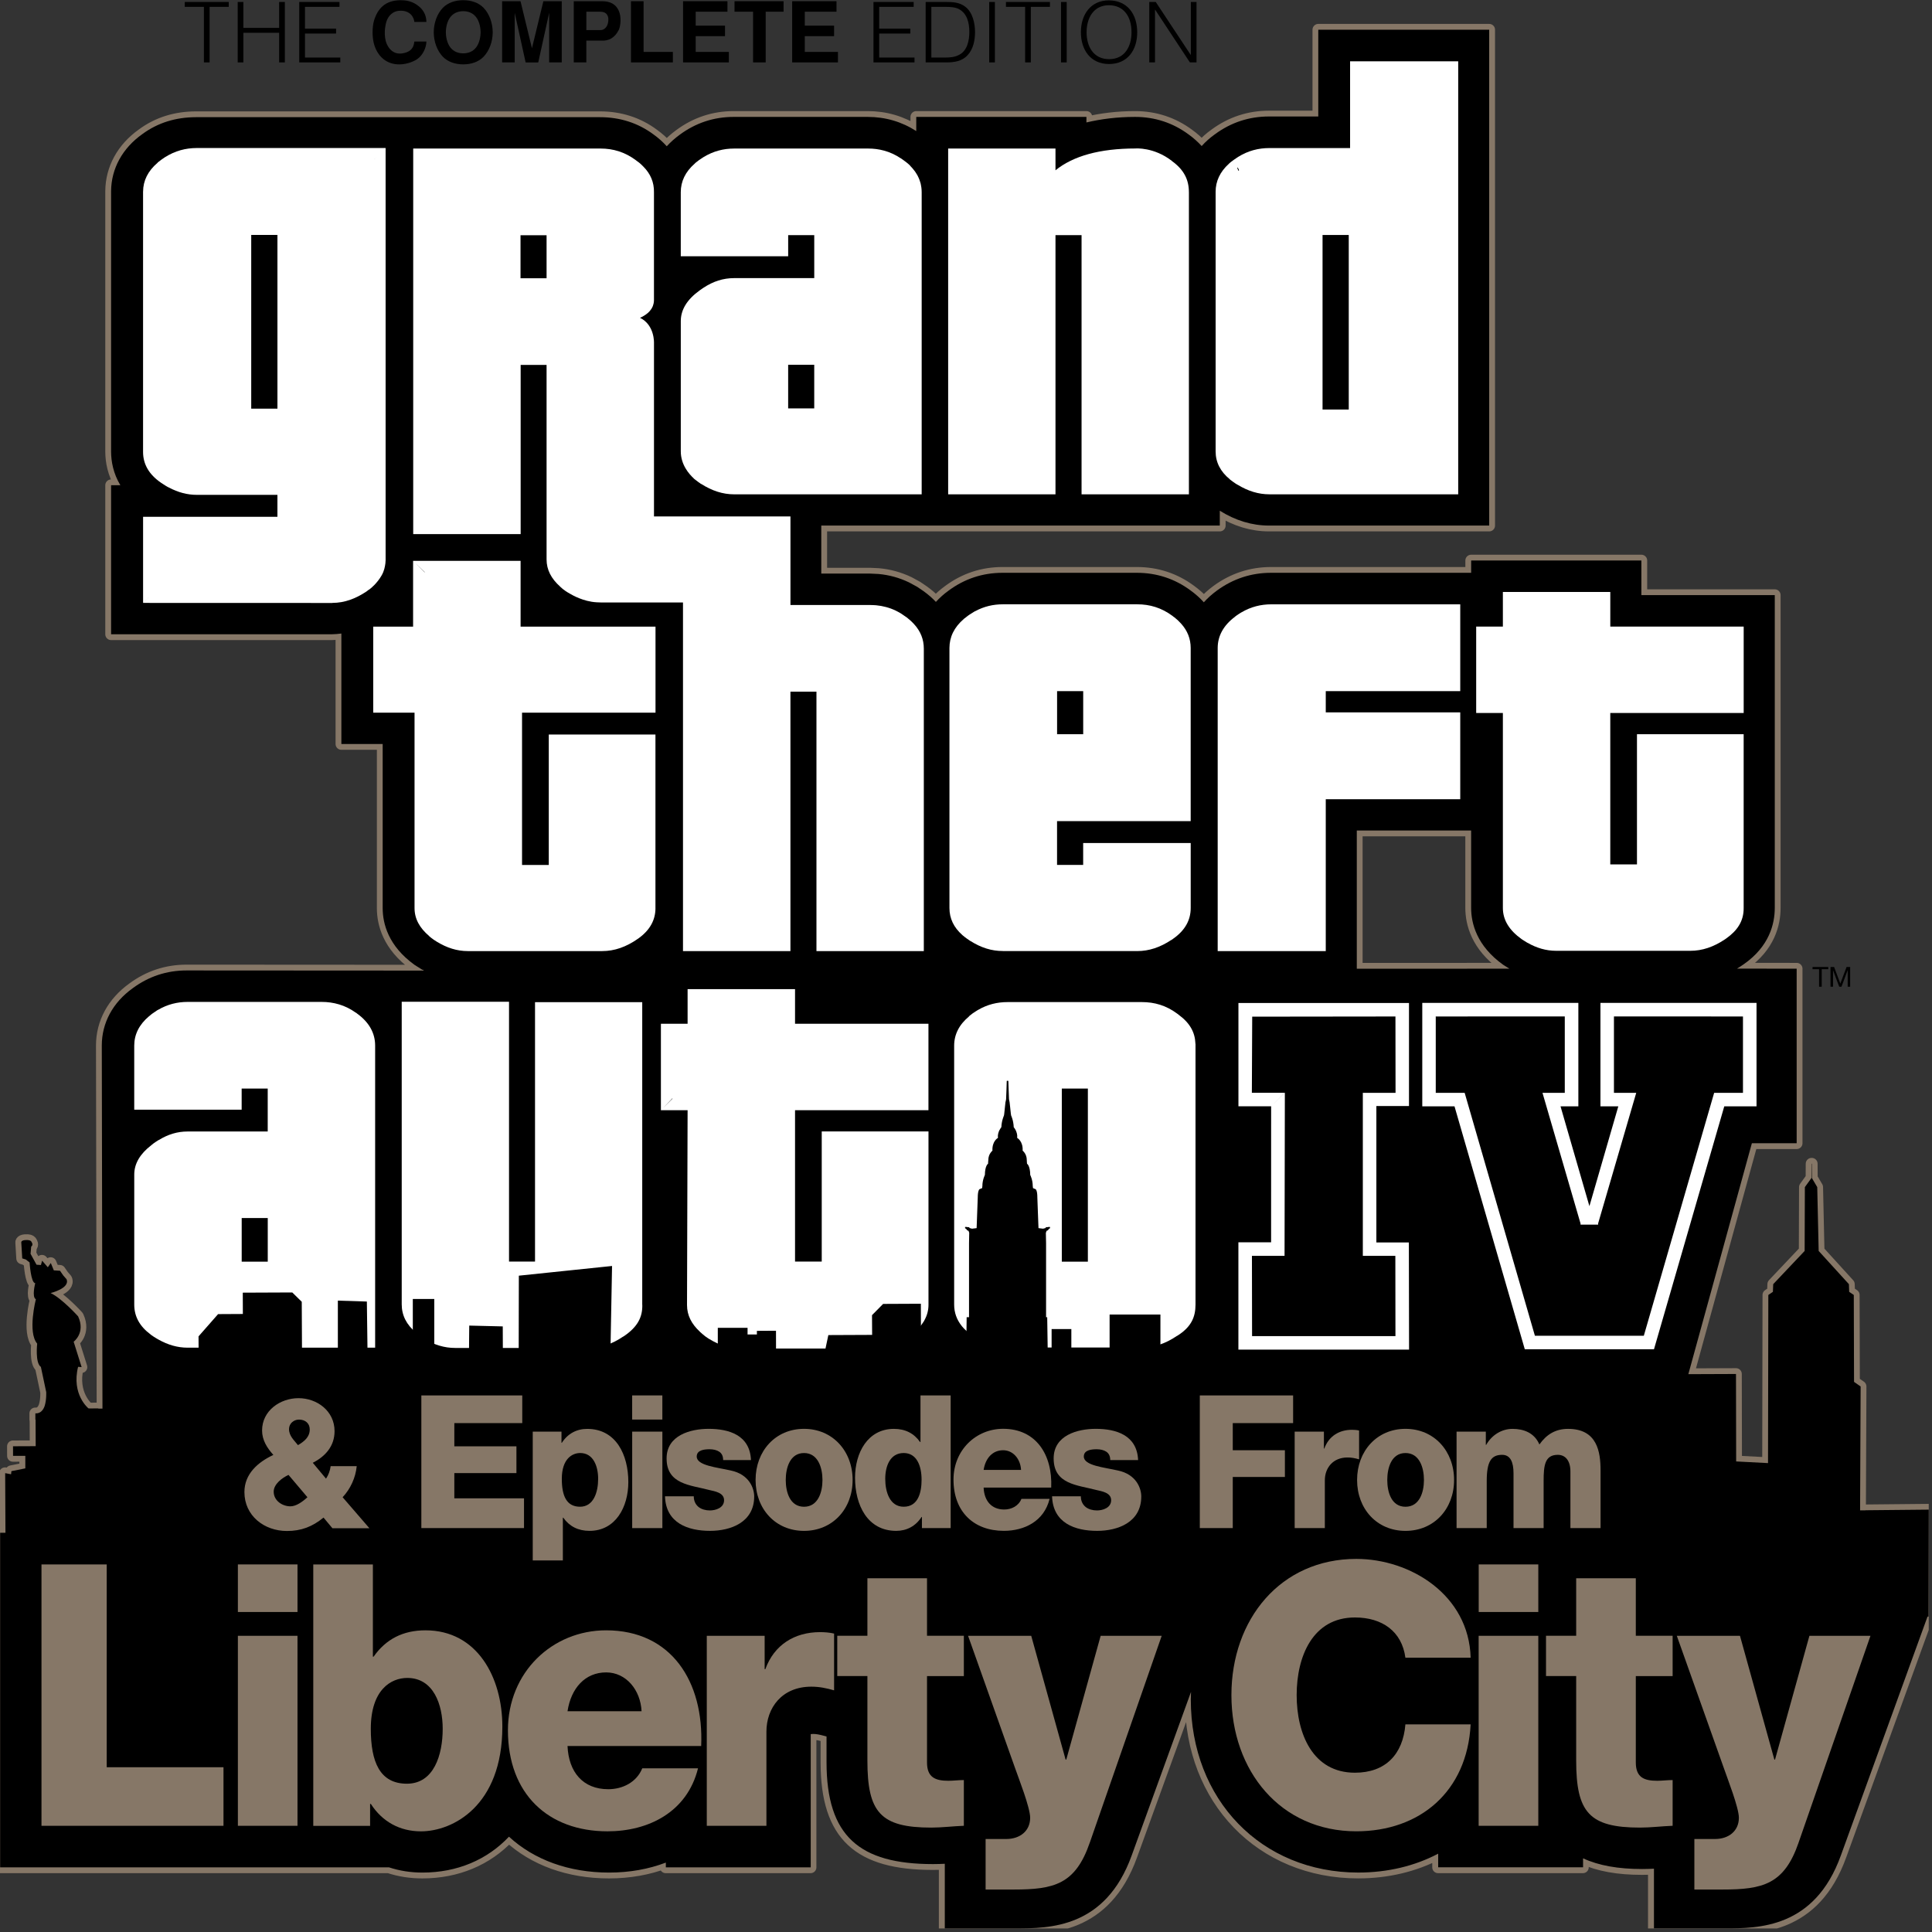 <svg width="513" height="513" viewBox="0 0 513 513" fill="none" xmlns="http://www.w3.org/2000/svg">
<rect x="0" y="0" width="513" height="513" fill="#333333" stroke="none"/>
<g clip-path="url(#clip0_838_1200)">
<path d="M495.316 401.036H493.907L494.046 368.148L492.299 366.924L492.233 343.849L491.009 343.019L490.937 340.981L482.907 332.162L482.528 315.217L481.105 312.794L481.079 309H481.012L480.992 312.794L479.24 315.217L479.184 332.162L470.837 340.981L470.755 343.019L469.541 343.849L469.459 388.494L460.999 388.054L460.953 364.83L448.304 364.881L465.178 303.561H477.069V257.215C477.069 257.215 464.425 257.205 462.367 257.205H461.214C461.829 256.836 462.438 256.447 463.032 256.027C469.818 251.3 471.257 245.288 471.257 241.069V158.025H435.834V148.833H390.636V152.1H337.505C332.24 152.1 327.416 153.688 323.16 156.796C321.854 157.749 320.672 158.804 319.658 159.93C318.628 158.783 317.43 157.718 316.093 156.755C311.95 153.688 307.147 152.1 301.867 152.1H266.199C260.929 152.1 256.105 153.698 251.88 156.832C250.62 157.733 249.494 158.752 248.51 159.828C247.584 158.834 246.477 157.866 245.202 156.95C245.202 156.945 243.533 155.818 243.533 155.818C243.482 155.787 241.372 154.645 241.372 154.645C238.791 153.406 236.066 152.658 233.239 152.412L230.991 152.305H218.076V139.559H323.893V135.615C328.087 138.237 332.476 139.559 336.962 139.559H395.429V7.891H350.046V30.93H336.957C331.687 30.93 326.889 32.508 322.638 35.626C321.291 36.579 320.108 37.639 319.084 38.781C318.06 37.665 316.908 36.625 315.591 35.683C311.464 32.63 306.67 31.043 301.406 31.043C296.628 31.043 292.362 31.601 288.48 32.513V31.043H243.297V34.802C239.456 32.328 235.114 31.043 230.407 31.043H194.806C189.551 31.043 184.748 32.636 180.518 35.754C179.222 36.692 178.07 37.726 177.051 38.837C176.022 37.7 174.859 36.651 173.523 35.693C169.415 32.636 164.591 31.115 159.332 31.115H52.01C46.771 31.135 41.983 32.523 37.778 35.621C32.514 39.365 29.549 44.757 29.497 50.749V119.965C29.513 122.505 30.061 125.68 31.961 128.845H29.497V168.416H88.077C88.943 168.406 89.793 168.329 90.643 168.221V197.55H101.612V241.125C101.612 245.222 103.092 251.183 110.093 256.212C110.093 256.212 111.399 257.051 112.172 257.517H112.413L112.449 257.717L49.536 257.681C44.277 257.681 39.478 259.264 35.248 262.393C29.984 266.162 27.029 271.585 27.029 277.613L27.208 374.037H26.071V373.981L23.762 373.991L23.454 373.971C23.454 373.971 18.881 370.304 20.699 362.945L21.637 363.012L19.521 356.272C19.521 356.272 22.743 353.927 20.699 349.533C20.699 349.533 16.367 344.734 13.407 343.352C13.407 343.352 18.631 342.087 17.632 339.68L16.751 338.666L15.901 337.432L14.257 337.329L13.453 335.378L12.664 336.505L11.143 334.754L10.836 335.906L9.663 335.829L8.076 332.93L8.245 331.015C8.906 330.554 8.363 329.832 8.363 329.832C8.189 329.269 7.236 329.279 7.236 329.279C5.51 329.202 5.613 329.894 5.613 329.894L5.869 334.144L6.816 334.441L7.825 335.225C7.825 335.225 8.148 340.658 9.32 340.735C9.32 340.735 8.347 344.443 9.489 344.985C9.489 344.985 7.236 353.763 9.838 356.774C9.838 356.774 9.249 361.916 10.821 362.966L12.234 369.643C12.234 369.643 12.342 371.661 11.83 373.3C11.543 374.165 10.846 375.41 9.356 375.292V376.946H9.413L9.443 384.008L3.421 384.034L3.431 386.584L6.688 386.574V389.902L2.991 390.64L2.914 391.428L2.822 391.454L1.337 391.172L1.413 406.997H0V495.837H103.236C106.037 496.764 109.017 497.23 112.136 497.23C121.339 497.23 129.302 493.855 135.109 487.7C141.782 493.845 151.01 497.23 161.708 497.23C167.121 497.23 172.206 496.318 176.764 494.577V495.837H215.234V460.466C215.382 460.435 215.592 460.42 215.853 460.42C216.683 460.42 217.487 460.563 218.926 460.957L219.433 461.09V467.932C219.433 487.556 228.149 494.977 247.712 494.977C248.782 494.977 249.827 494.941 250.835 494.895V512.05H269.604C278.546 512.05 293.489 512.05 300.464 492.672L316.211 449.256C316.18 449.921 316.155 450.582 316.155 451.248C316.155 477.893 334.867 497.225 360.642 497.225C368.42 497.225 375.656 495.473 381.843 492.211V495.832H420.312V493.445C424.45 495.371 429.663 496.288 436.014 496.288C437.094 496.288 438.128 496.247 439.137 496.201V512.045H457.916C466.853 512.045 481.806 512.045 488.771 492.667L511.775 429.258H512.046V428.51L512.097 400.861L495.321 401.025L495.316 401.036ZM399.126 256.165L399.295 256.273C399.802 256.601 400.284 256.908 400.781 257.205C394.046 257.21 389.576 257.21 389.576 257.21V257.226H360.268V220.523H390.625V241.063C390.636 245.186 392.111 251.147 399.121 256.165H399.126Z" stroke="#867767" stroke-width="3.083" stroke-linecap="round" stroke-linejoin="round"/>
<path d="M483.014 257.35H481.278V256.761H485.462V257.35H483.716V262H483.014V257.35Z" fill="black"/>
<path d="M486.051 256.761H487.004L488.658 261.16L490.317 256.761H491.269V262H490.614V257.647H490.593L488.965 262H488.366L486.727 257.647H486.722V262H486.051V256.761Z" fill="black"/>
<path d="M442.85 384.694L465.173 303.556H477.064V257.21C477.064 257.21 464.42 257.2 462.361 257.2H461.209C461.824 256.831 462.433 256.442 463.027 256.022C469.813 251.295 471.252 245.283 471.252 241.063V158.02H435.829V148.828H390.631V152.095H337.499C332.235 152.095 327.411 153.683 323.155 156.791C321.849 157.744 320.666 158.798 319.652 159.925C318.623 158.778 317.425 157.713 316.088 156.75C311.945 153.683 307.142 152.095 301.862 152.095H266.194C260.924 152.095 256.1 153.693 251.875 156.827C250.615 157.728 249.489 158.747 248.505 159.823C247.578 158.829 246.472 157.861 245.197 156.945C245.197 156.94 243.528 155.813 243.528 155.813C243.476 155.782 241.367 154.64 241.367 154.64C238.786 153.401 236.061 152.653 233.234 152.407L230.986 152.3H218.071V139.553H323.888V135.61C328.082 138.232 332.47 139.553 336.957 139.553H395.424V7.891H350.041V30.93H336.951C331.682 30.93 326.883 32.508 322.633 35.626C321.286 36.579 320.103 37.639 319.079 38.781C318.055 37.665 316.902 36.625 315.586 35.683C311.459 32.63 306.665 31.043 301.401 31.043C296.623 31.043 292.357 31.601 288.475 32.513V31.043H243.292V34.802C239.451 32.328 235.109 31.043 230.402 31.043H194.801C189.546 31.043 184.743 32.636 180.513 35.754C179.217 36.692 178.065 37.726 177.046 38.837C176.017 37.7 174.854 36.651 173.517 35.693C169.41 32.636 164.586 31.115 159.327 31.115H52.01C46.771 31.135 41.983 32.523 37.778 35.621C32.514 39.365 29.549 44.757 29.497 50.749V119.965C29.513 122.505 30.061 125.68 31.961 128.845H29.497V168.416H88.077C88.943 168.406 89.793 168.329 90.643 168.221V197.55H101.612V241.125C101.612 245.222 103.092 251.183 110.093 256.212C110.093 256.212 111.399 257.051 112.172 257.517H112.413L112.449 257.717L49.536 257.681C44.277 257.681 39.478 259.264 35.248 262.393C29.984 266.162 27.029 271.585 27.029 277.613L27.229 385.816L442.86 384.689L442.85 384.694ZM389.576 257.226H360.268V220.523H390.625V241.063C390.636 245.186 392.111 251.147 399.121 256.165L399.29 256.273C399.797 256.601 400.279 256.908 400.775 257.205C394.041 257.21 389.57 257.21 389.57 257.21V257.226H389.576Z" fill="black"/>
<path d="M462.997 189.321V166.374H427.579V157.187H399.055V166.374H391.967V189.321H399.055V241.08C399.055 244.332 400.786 247.041 404.053 249.381C404.135 249.432 404.207 249.479 404.278 249.53C404.406 249.607 404.534 249.678 404.662 249.77C405.164 250.088 405.574 250.339 405.574 250.339C405.574 250.329 405.579 250.329 405.579 250.329C408.017 251.716 410.5 252.464 413.22 252.464H448.837C451.997 252.464 454.997 251.445 457.998 249.438H458.004C458.085 249.386 458.167 249.33 458.249 249.263C458.27 249.248 458.301 249.233 458.321 249.212C458.357 249.187 458.383 249.166 458.413 249.146C461.189 247.169 463.032 244.69 462.991 241.08V194.96H434.662V229.517H427.574V189.321H462.991H462.997Z" fill="white"/>
<path d="M38.034 160.09L88.236 160.106V160.09C91.498 160.075 94.417 158.984 97.352 157.028C97.536 156.885 97.7 156.746 97.889 156.603L97.91 156.623C97.91 156.623 99.134 155.83 100.399 154.176C100.522 154.017 100.645 153.853 100.757 153.689C100.803 153.638 100.824 153.576 100.87 153.53C101.024 153.3 101.172 153.069 101.3 152.839C101.316 152.788 101.351 152.757 101.372 152.716C101.684 152.168 101.899 151.605 102.058 151.031C102.104 150.883 102.125 150.734 102.155 150.575C102.171 150.514 102.181 150.463 102.201 150.406C102.304 149.874 102.386 149.331 102.391 148.763V39.305C101.843 39.853 101.387 40.303 100.962 40.723L102.391 39.305H52.199C49.296 39.315 46.51 40.042 43.867 41.712C43.862 41.712 43.862 41.712 43.862 41.701C43.862 41.701 43.575 41.896 43.207 42.152C43.099 42.234 42.976 42.306 42.858 42.393C42.812 42.423 42.761 42.469 42.71 42.511C42.321 42.792 41.952 43.074 41.829 43.197L41.85 43.212C39.269 45.399 38.009 47.99 37.993 50.858H37.988V120.008C37.993 123.249 39.555 125.969 42.684 128.13C42.725 128.166 42.766 128.191 42.797 128.217C42.935 128.299 43.053 128.37 43.186 128.463C43.621 128.755 44.379 129.251 44.871 129.466C47.288 130.741 49.715 131.397 52.251 131.397H73.662V137.22H37.993V160.101L39.668 158.416L38.024 160.085L38.034 160.09ZM73.667 108.516H66.707V62.38H73.667V108.516ZM99.354 42.326V42.316L100.071 41.609C99.851 41.834 99.605 42.075 99.354 42.326Z" fill="white"/>
<path d="M329.603 162.625C329.603 162.625 329.603 162.615 329.593 162.615C329.593 162.615 328.466 163.306 327.974 163.706L327.985 163.716C324.84 166.056 323.33 168.888 323.33 172.068V252.541H352.028V212.217H387.737V189.152H352.028V183.519H387.737V160.464H337.597C334.811 160.464 332.143 161.114 329.598 162.625H329.603Z" fill="white"/>
<path d="M245.433 350.614C246.165 349.303 246.539 347.936 246.539 346.466V300.428H218.194V334.975H211.106V294.795H246.529V271.842H211.106V262.645H182.577V271.842H175.494L175.971 272.272L175.489 271.842V294.82L175.525 294.795H182.577L182.423 346.533C182.423 349.242 183.616 351.572 185.88 353.641H185.859C186.284 354.035 186.689 354.373 187.053 354.655H187.048C187.104 354.711 187.15 354.757 187.211 354.798C187.263 354.824 187.309 354.855 187.355 354.896C187.913 355.3 188.302 355.536 188.302 355.536V355.525C191.062 357.226 193.818 358.076 196.711 358.076H232.272C235.549 358.076 238.668 356.826 241.771 354.634C241.797 354.614 242.017 354.424 242.166 354.296H242.171C243.446 353.303 244.486 352.181 245.233 350.957C245.279 350.891 245.325 350.819 245.366 350.753C245.387 350.707 245.407 350.66 245.438 350.614H245.433ZM178.531 291.64V291.702H178.588L176.099 294.185L178.531 291.64Z" fill="white"/>
<path d="M255.506 248.255H255.496C255.526 248.28 255.578 248.321 255.603 248.347C255.619 248.362 255.644 248.372 255.659 248.393C255.957 248.654 256.361 248.961 256.745 249.238C256.755 249.248 256.771 249.258 256.786 249.269C256.817 249.289 256.842 249.305 256.868 249.32C257.314 249.643 257.682 249.883 257.682 249.883C257.687 249.883 257.693 249.873 257.703 249.873C260.509 251.65 263.331 252.536 266.306 252.521H266.316L266.306 252.536H301.98C305.109 252.536 308.058 251.542 311.013 249.586L311.029 249.607C311.075 249.586 311.459 249.299 311.495 249.269C314.618 247.087 316.165 244.358 316.165 241.106V223.848H287.61V229.655H280.676V218.03H316.16V172.063C316.16 169.651 315.33 167.465 313.569 165.539C313.046 164.95 312.442 164.392 311.761 163.859L311.74 163.875C311.607 163.772 311.443 163.619 311.32 163.532C308.386 161.355 305.267 160.459 301.975 160.459H266.301C263.741 160.459 261.288 161.017 258.947 162.287C258.942 162.282 258.937 162.277 258.932 162.277C258.932 162.277 258.44 162.538 257.636 163.076C257.544 163.127 257.452 163.183 257.375 163.24C257.232 163.342 257.088 163.424 256.96 163.532C256.878 163.588 256.817 163.649 256.74 163.711C256.469 163.905 256.192 164.121 255.895 164.356H255.916C253.34 166.568 252.105 169.17 252.105 172.063V241.106C252.105 243.866 253.242 246.257 255.501 248.25L255.506 248.255ZM287.62 194.96H280.686V183.519H287.62V194.96Z" fill="white"/>
<path d="M326.551 127.249L326.53 127.274C327.933 128.36 328.522 128.683 328.65 128.729C331.4 130.403 334.171 131.254 337.059 131.254H387.194V16.28H358.486V39.315H337.059C334.166 39.315 331.405 40.011 328.773 41.655C328.768 41.65 328.768 41.645 328.768 41.645C328.768 41.645 328.328 41.937 327.831 42.29C327.78 42.321 327.744 42.346 327.698 42.382C327.698 42.382 327.682 42.398 327.662 42.398C327.616 42.428 327.58 42.459 327.539 42.495C327.006 42.879 326.464 43.279 326.315 43.463V43.473C323.934 45.624 322.781 48.139 322.781 50.929V119.844C322.781 122.747 324.046 125.211 326.54 127.254L326.551 127.249ZM358.132 108.741H351.173V62.39H358.132V108.741ZM328.671 44.477L329.004 45.204C328.942 45.25 328.881 45.306 328.814 45.347L328.532 44.59L328.671 44.477Z" fill="white"/>
<path d="M184.231 127.05H184.205C184.328 127.152 184.461 127.249 184.594 127.362C184.963 127.659 185.214 127.833 185.214 127.833C185.286 127.879 185.357 127.936 185.424 127.997C185.49 128.053 185.567 128.089 185.639 128.135C185.926 128.361 186.136 128.504 186.136 128.504C186.146 128.504 186.156 128.489 186.161 128.483C189.034 130.312 191.907 131.259 194.934 131.259H244.731V51.038C244.731 50.633 244.705 50.249 244.659 49.865C244.649 49.732 244.613 49.604 244.598 49.475C244.557 49.219 244.516 48.974 244.46 48.733C244.414 48.579 244.362 48.421 244.316 48.277C244.245 48.057 244.188 47.847 244.101 47.637C244.04 47.473 243.968 47.315 243.896 47.161C243.799 46.961 243.712 46.772 243.615 46.572C243.528 46.413 243.42 46.254 243.323 46.096C243.215 45.911 243.097 45.737 242.975 45.553C242.862 45.399 242.749 45.24 242.616 45.092C242.478 44.913 242.339 44.739 242.191 44.575C242.058 44.426 241.92 44.288 241.776 44.134C241.73 44.083 241.679 44.032 241.638 43.991L241.669 43.965C240.778 43.12 239.994 42.603 239.994 42.603C239.953 42.572 239.927 42.542 239.892 42.516C239.661 42.342 239.42 42.199 239.19 42.04C236.276 40.094 233.301 39.443 230.546 39.443H194.939C192.127 39.443 189.434 40.124 186.863 41.681C186.863 41.681 186.827 41.691 186.827 41.702C186.412 41.953 186.013 42.224 185.603 42.511C185.506 42.588 185.419 42.664 185.321 42.736C185.291 42.757 185.27 42.782 185.229 42.808C184.866 43.069 184.553 43.32 184.451 43.458C181.972 45.624 180.764 48.185 180.764 51.038V68.05H209.283V62.437H216.207V73.847H194.944C192.025 73.847 189.377 74.702 186.771 76.423H186.766L186.392 76.684C186.192 76.832 185.982 76.96 185.782 77.104C185.752 77.129 185.741 77.14 185.726 77.15C182.479 79.5 180.769 82.199 180.769 85.262V119.844C180.769 123.373 182.935 125.862 184.236 127.05H184.231ZM216.202 108.44H209.278V96.856H216.202V108.44Z" fill="white"/>
<path d="M174.06 195.036H145.715V229.675H138.617V189.239H174.055V166.389H138.233V148.947L138.249 148.916H109.678L109.688 148.937V166.389H99.103V189.239H110.072V241.121C110.072 243.973 111.424 246.406 113.964 248.552H113.923C114.292 248.885 114.686 249.171 115.024 249.412C115.04 249.432 115.05 249.448 115.071 249.458C115.101 249.479 115.122 249.484 115.152 249.509C115.634 249.842 115.997 250.057 115.997 250.057H116.003C118.645 251.67 121.308 252.541 124.248 252.541H159.875C163.157 252.541 166.266 251.455 169.374 249.274C169.41 249.258 169.446 249.238 169.477 249.207C172.519 247.041 174.045 244.342 174.045 241.126H174.04V195.042L174.06 195.036ZM112.812 151.948H112.74V151.958L110.211 149.428L112.812 151.948Z" fill="white"/>
<path d="M170.537 266.102H142.064V334.985H135.161V265.994H106.667V346.334C106.667 349.273 107.952 351.777 110.446 353.821L110.37 353.908C110.677 354.138 110.969 354.369 111.25 354.573C111.271 354.594 111.296 354.614 111.327 354.635C111.394 354.686 111.476 354.727 111.547 354.773C112.188 355.229 112.679 355.536 112.679 355.536C112.679 355.536 112.681 355.529 112.684 355.516C115.357 357.113 118.026 357.917 120.827 357.917H156.382C159.537 357.917 162.517 356.903 165.503 354.876L165.524 354.891C169.303 352.371 170.629 349.734 170.547 346.451H170.532V266.102H170.537Z" fill="white"/>
<path d="M94.791 269.103C94.735 269.062 94.709 269.041 94.689 269.031C94.662 269.007 94.643 268.985 94.632 268.964C94.632 268.964 94.581 268.929 94.515 268.888L94.407 268.985L94.484 268.903C91.652 266.849 88.487 266.035 85.425 266.035H49.823C47.073 266.035 44.446 266.686 41.942 268.16C41.937 268.15 41.931 268.15 41.931 268.145C41.931 268.145 41.824 268.217 41.645 268.324C41.266 268.575 40.871 268.831 40.492 269.113C40.431 269.159 40.375 269.205 40.308 269.241C40.206 269.323 40.124 269.4 40.021 269.482C39.873 269.594 39.729 269.712 39.576 269.835H39.581C36.933 272.058 35.643 274.7 35.643 277.634V294.652H64.167V289.039H71.086V300.444H49.818C47.093 300.444 44.605 301.207 42.162 302.712C42.162 302.702 42.152 302.692 42.147 302.692C42.147 302.692 40.682 303.588 40.16 304.1C37.21 306.369 35.648 308.965 35.648 311.864V346.436C35.648 349.586 37.123 352.233 40.021 354.363L40.001 354.379C40.656 354.85 41.23 355.203 41.619 355.429H41.624C41.906 355.613 42.095 355.7 42.095 355.7C44.615 357.113 47.155 357.846 49.818 357.846H99.61V277.629C99.61 274.367 98.058 271.463 94.786 269.108L94.791 269.103ZM64.177 334.975V323.427H71.096V335.011H64.177V334.975Z" fill="white"/>
<path d="M317.415 277.061C317.302 274.116 315.95 271.637 312.99 269.466C312.857 269.364 312.719 269.251 312.57 269.143C309.641 266.962 306.517 266.081 303.224 266.081H267.545C264.801 266.081 262.184 266.706 259.7 268.165H259.685C259.608 268.211 259.536 268.252 259.464 268.304C259.347 268.365 259.229 268.447 259.111 268.524C258.42 268.969 258.189 269.102 257.273 269.855L257.314 269.881C254.635 272.103 253.355 274.725 253.355 277.655V346.405C253.355 348.53 254.041 350.43 255.368 352.084V352.095C255.409 352.146 255.45 352.192 255.496 352.243C255.598 352.376 255.711 352.504 255.834 352.627C255.967 352.771 256.09 352.894 256.228 353.027C256.392 353.191 256.566 353.354 256.745 353.508C257.001 353.728 257.237 353.933 257.467 354.112H257.477C257.498 354.138 257.529 354.164 257.554 354.179C257.708 354.307 257.862 354.425 258.031 354.548C261.154 356.729 264.248 357.8 267.551 357.8H303.229C306.45 357.8 309.513 356.765 312.544 354.696C312.544 354.696 312.553 354.693 312.57 354.686L312.585 354.696C312.657 354.655 313.149 354.333 313.215 354.281C316.334 352.12 317.44 349.662 317.44 346.405V277.245H317.425L317.415 277.061ZM288.859 335.011H281.941V289.049H288.859V335.011Z" fill="white"/>
<path d="M280.256 62.437H287.185V131.259H315.689V51.027H315.684C315.684 47.775 314.419 45.086 311.157 42.746C311.157 42.746 311.164 42.741 311.177 42.731C306.338 38.992 301.514 39.428 301.514 39.428C292.019 39.428 284.921 41.425 280.261 45.22V39.443H251.762V131.264H280.261V62.437H280.256Z" fill="white"/>
<path d="M138.228 96.897H145.131V148.558C145.131 151.293 146.376 153.648 148.701 155.728L148.691 155.743C149.628 156.66 150.765 157.331 151.241 157.592C151.328 157.643 151.425 157.689 151.507 157.74C151.871 157.955 154.877 159.737 158.431 159.927C158.779 159.953 159.138 159.968 159.491 159.968H181.353V252.542H209.882V183.658H216.791V252.542H245.3V172.248C245.3 169.77 244.45 167.619 242.673 165.683C242.196 165.15 241.638 164.649 241.044 164.172C240.931 164.08 240.839 163.988 240.721 163.901C240.721 163.901 240.721 163.911 240.711 163.911C240.327 163.629 239.636 163.153 239.272 162.923C238.842 162.662 238.294 162.359 237.864 162.149C236.179 161.34 234.423 160.885 232.64 160.716C232.149 160.685 231.642 160.649 231.13 160.649H209.887V137.133H173.651V91.1C173.651 91.1 173.881 86.306 169.938 84.386C169.958 84.381 169.984 84.36 170.005 84.355C170.225 84.263 170.45 84.15 170.66 84.038C170.675 84.022 170.706 84.007 170.721 84.002C170.921 83.894 171.1 83.782 171.275 83.659C171.331 83.628 171.377 83.592 171.433 83.551C171.618 83.433 171.787 83.3 171.951 83.157C171.966 83.141 171.992 83.131 172.007 83.116C172.186 82.962 172.35 82.793 172.499 82.624C172.534 82.583 172.565 82.537 172.601 82.501C172.719 82.358 172.831 82.199 172.934 82.046C172.975 81.999 172.995 81.964 173.026 81.923C173.139 81.723 173.246 81.523 173.333 81.313C173.349 81.262 173.359 81.231 173.374 81.185C173.446 81.001 173.497 80.822 173.538 80.622C173.548 80.561 173.559 80.489 173.574 80.433C173.625 80.187 173.646 79.946 173.646 79.685V51.053C173.702 48.416 172.724 46.137 170.844 44.252C170.67 44.068 169.953 43.32 169.201 42.808L169.19 42.818C169.19 42.818 169.18 42.813 169.175 42.808L169.103 42.921H169.093L169.18 42.808C169.052 42.716 168.95 42.613 168.816 42.521C165.882 40.35 162.768 39.443 159.496 39.443H109.719V141.814H138.249V96.897H138.228ZM145.131 73.883H138.213V62.463H145.131V73.883Z" fill="white"/>
<path d="M424.962 266.297V293.761H429.709C427.942 299.866 423.436 315.434 422.033 320.268C420.624 315.428 416.123 299.866 414.361 293.761H419.098V266.297H377.653V293.761H386.211C387.598 298.549 404.877 358.271 404.877 358.271H439.178C439.178 358.271 456.467 298.544 457.844 293.761H466.407V266.297H424.967H424.962ZM462.812 290.176H455.156L436.479 354.682H407.56L388.909 290.176H381.233V269.841L381.289 269.902L415.493 269.892V290.176H409.573L419.677 324.882V325.179H424.352V324.841L434.467 290.176H428.547V269.892L462.807 269.902V290.176H462.812Z" fill="white"/>
<path d="M365.465 329.896V293.679H374.14L374.125 293.669V266.333L374.14 266.322H328.855L328.839 266.297V293.761L330.668 291.933L328.844 293.751H337.52V293.761L337.514 329.87H328.829V358.358H374.145L374.094 329.901H365.47L365.465 329.896ZM332.46 354.774L332.424 333.46H341.084L341.166 290.13L338.114 293.162L341.109 290.166H332.424L332.404 290.192L332.496 269.964V269.953L370.53 269.907L370.556 290.202L370.53 290.176H361.921L361.87 290.135V333.46H370.504L370.53 354.774H332.46Z" fill="white"/>
<path d="M495.316 401.036H493.907L494.046 368.148L492.299 366.924L492.233 343.849L491.009 343.019L490.937 340.981L482.907 332.163L482.528 315.217L481.105 312.795L481.079 309H481.012L480.992 312.795L479.241 315.217L479.184 332.163L470.837 340.981L470.755 343.019L469.541 343.849L469.459 388.494L460.999 388.054L460.953 364.83L434.436 364.932L434.457 369.951L427.395 371.139L427.415 373.31L403.285 373.423L403.136 368.978L399.039 368.988L398.983 356.692L395.557 353.287L388.111 353.323L385.776 355.381L381.894 355.469L381.971 372.942H381.059L381.049 370.202L378.048 362.254L374.899 371.631L374.965 376.547L363.914 376.562L363.827 367.211L358.132 363.012L342.62 362.822L319.345 362.853L319.386 355.494L318.854 356.754L317.471 356.764L316.319 353.579L314.854 357.676L314.88 362.121L313.179 362.013L308.125 362.664V349.052H294.631V364.384L293.463 364.528L286.325 364.548L286.345 369.93L284.471 369.941V352.903H279.232V358.613H278.197L278.064 349.753H277.762V330.063L277.731 328.711L277.706 327.349L277.813 327.088L277.9 326.801C278.095 326.801 278.243 326.678 278.351 326.555C278.459 326.422 278.51 326.299 278.51 326.299L278.658 326.222L278.807 326.13V325.792H278.464L278.254 325.818L278.044 325.858H277.767L277.655 325.981L277.547 326.109L277.327 326.155L277.107 326.191L277.086 326.222L277.071 326.258L276.405 326.186L275.749 326.099L275.596 322.079L275.447 318.054C275.447 316.984 275.335 316.41 275.207 316.118C275.099 315.801 274.971 315.76 274.971 315.76L274.623 315.616L274.28 315.468L274.264 315.212L274.223 314.951C274.223 314.111 274.06 313.363 273.891 312.841C273.727 312.308 273.558 311.991 273.558 311.991C273.537 310.715 273.322 309.968 273.117 309.543C272.902 309.113 272.702 309 272.702 309L272.667 308.524L272.641 308.052C272.641 307.208 272.375 306.588 272.098 306.173C271.827 305.753 271.54 305.538 271.54 305.538C271.607 304.278 271.248 303.423 270.869 302.89C270.495 302.363 270.086 302.138 270.086 302.138C270.188 301.364 269.958 300.663 269.712 300.14C269.456 299.628 269.174 299.306 269.174 299.306C269.133 298.374 268.964 297.595 268.8 297.063C268.641 296.52 268.488 296.218 268.488 296.218L268.442 295.951L268.401 295.665L268.242 294.169L268.078 292.674L267.996 292.269L267.919 291.87L267.827 289.437L267.745 287.005L267.581 286.984H267.484L267.32 287.005L267.243 289.437L267.146 291.87L267.074 292.269L266.977 292.674L266.818 294.169L266.66 295.665L266.624 295.951L266.573 296.218C266.573 296.218 266.429 296.525 266.27 297.063C266.096 297.6 265.932 298.374 265.886 299.306C265.886 299.306 265.61 299.628 265.349 300.14C265.108 300.663 264.877 301.369 264.985 302.138C264.985 302.138 264.575 302.358 264.196 302.89C263.817 303.423 263.454 304.278 263.52 305.538C263.52 305.538 263.244 305.753 262.972 306.173C262.691 306.588 262.424 307.208 262.424 308.052L262.383 308.524L262.363 309C262.363 309 262.158 309.107 261.948 309.543C261.738 309.968 261.528 310.721 261.513 311.991C261.513 311.991 261.349 312.308 261.18 312.841C261.016 313.363 260.847 314.106 260.847 314.951L260.811 315.212L260.796 315.468L260.443 315.616L260.099 315.76C260.099 315.76 259.977 315.801 259.864 316.118C259.741 316.41 259.618 316.989 259.618 318.054L259.47 322.079L259.321 326.099L258.655 326.186L258.005 326.258L257.979 326.222L257.949 326.191L257.734 326.155L257.508 326.109L257.411 325.981L257.303 325.858H257.022L256.817 325.818L256.597 325.792H256.254V326.13L256.402 326.222L256.551 326.299C256.551 326.299 256.602 326.422 256.704 326.555C256.817 326.673 256.96 326.801 257.165 326.801L257.262 327.088L257.355 327.349L257.329 328.711L257.303 330.063V349.753H256.673L256.566 358.613H255.485V366.612L244.583 366.627L244.516 346.179L234.494 346.225L231.544 349.211L231.575 354.449L219.95 354.501L218.388 361.86L216.791 361.87V361.942L207.911 361.983L207.921 368.548H206.087L206.047 353.348L200.977 353.379V354.342H198.498V352.57H190.596V368.543H190.166L190.13 359.12L187.846 356.841L174.634 356.902L174.675 367.831L162.005 367.892L161.99 364.277L162.517 336.152L137.767 338.728L137.711 368.148L133.563 368.169L133.496 352.196L124.596 351.981L124.483 364.446L115.639 364.487L115.66 368.543H115.388V368.22H115.311V344.914H109.612V368.548H105.31L97.7 367.57L97.413 345.595L89.711 345.349V358.766H89.24V361.537L88.656 361.563L88.687 368.543H87.975V359.248H87.033V358.879H83.361V359.248H82.419V368.543H80.237L80.124 345.657L77.61 343.183L64.464 343.239L64.485 348.898L57.909 348.934L52.716 354.844L52.757 363.831H28.355V374.027H26.107V373.971L23.798 373.981L23.49 373.961C23.49 373.961 18.917 370.294 20.735 362.935L21.672 363.002L19.557 356.262C19.557 356.262 22.779 353.917 20.735 349.523C20.735 349.523 16.403 344.724 13.443 343.342C13.443 343.342 18.666 342.077 17.668 339.67L16.787 338.656L15.937 337.422L14.293 337.319L13.489 335.368L12.7 336.495L11.179 334.744L10.872 335.896L9.699 335.819L8.112 332.92L8.281 331.005C8.941 330.544 8.399 329.822 8.399 329.822C8.224 329.259 7.272 329.269 7.272 329.269C5.546 329.192 5.649 329.884 5.649 329.884L5.905 334.134L6.852 334.431L7.861 335.215C7.861 335.215 8.184 340.648 9.356 340.725C9.356 340.725 8.383 344.433 9.525 344.975C9.525 344.975 7.272 353.753 9.873 356.764C9.873 356.764 9.285 361.906 10.857 362.956L12.27 369.633C12.27 369.633 12.378 371.651 11.866 373.29C11.579 374.155 10.882 375.4 9.392 375.282V376.936H9.448L9.479 383.998L3.457 384.024L3.467 386.574L6.724 386.564V389.892L3.027 390.63L2.95 391.418L2.858 391.444L1.372 391.162L1.449 406.987H0.036V495.827H103.272C106.073 496.754 109.053 497.22 112.172 497.22C121.375 497.22 129.338 493.845 135.145 487.69C141.818 493.835 151.046 497.22 161.744 497.22C167.157 497.22 172.242 496.308 176.8 494.567V495.827H215.27V460.456C215.418 460.425 215.628 460.41 215.889 460.41C216.719 460.41 217.523 460.553 218.962 460.947L219.469 461.08V467.922C219.469 487.546 228.185 494.967 247.747 494.967C248.818 494.967 249.862 494.931 250.871 494.885V512.04H269.64C278.581 512.04 293.525 512.04 300.5 492.662L316.247 449.246C316.216 449.911 316.191 450.572 316.191 451.238C316.191 477.883 334.903 497.215 360.677 497.215C368.456 497.215 375.692 495.463 381.879 492.201V495.822H420.348V493.435C424.486 495.361 429.699 496.278 436.049 496.278C437.13 496.278 438.164 496.237 439.173 496.191V512.035H457.952C466.888 512.035 481.842 512.035 488.807 492.657L511.811 429.248H512.082V428.5L512.133 400.852L495.357 401.015L495.316 401.036Z" fill="black"/>
<path d="M11.015 415.402H28.335V469.25H59.343V484.803H11.015V415.402Z" fill="#867767"/>
<path d="M63.163 434.351H78.992V484.803H63.163V434.351ZM78.992 428.031H63.163V415.397H78.992V428.031Z" fill="#867767"/>
<path d="M98.458 459.044C98.458 467.893 100.875 473.624 108.05 473.624C115.224 473.624 117.549 465.958 117.549 459.044C117.549 452.633 115.127 445.54 108.142 445.54C103.85 445.54 98.458 448.638 98.458 459.044ZM83.182 415.402H99.011V439.896H99.2C102.462 435.231 107.025 432.896 112.981 432.896C126.68 432.896 133.389 445.335 133.389 458.46C133.389 479.559 120.176 486.273 111.778 486.273C106.186 486.273 101.53 483.738 98.463 478.986H98.273V484.813H83.182V415.413V415.402Z" fill="#867767"/>
<path d="M170.353 454.378C170.081 448.735 166.256 444.07 160.945 444.07C155.363 444.07 151.625 448.254 150.693 454.378H170.353ZM150.693 463.612C150.985 470.52 154.785 475.088 161.508 475.088C165.324 475.088 169.042 473.239 170.537 469.542H185.342C182.449 481.213 172.114 486.267 161.314 486.267C145.572 486.267 134.869 476.348 134.869 459.443C134.869 443.978 146.693 432.896 160.94 432.896C178.26 432.896 186.924 446.507 186.182 463.612H150.688H150.693Z" fill="#867767"/>
<path d="M187.667 434.35H203.035V443.199H203.225C205.55 436.777 210.947 433.377 217.748 433.377C218.962 433.377 220.268 433.474 221.476 433.761V448.832C219.433 448.249 217.574 447.859 215.423 447.859C207.603 447.859 203.506 453.508 203.506 459.817V484.803H187.672V434.35H187.667Z" fill="#867767"/>
<path d="M255.931 445.048H246.149V467.991C246.149 471.975 248.392 472.846 251.834 472.846C253.135 472.846 254.527 472.656 255.931 472.656V484.798C253.037 484.901 250.154 485.279 247.276 485.279C233.772 485.279 230.32 481.203 230.32 467.494V445.038H222.316V434.34H230.32V419.074H246.149V434.34H255.931V445.038V445.048Z" fill="#867767"/>
<path d="M289.361 489.284C285.546 500.356 279.867 501.723 269.158 501.723H261.707V488.306H267.192C270.833 488.306 273.537 486.17 273.537 482.668C273.537 479.943 270.469 472.169 269.522 469.455L257.052 434.355H273.819L282.944 467.207H283.129L292.255 434.355H308.463L289.366 489.284H289.361Z" fill="#867767"/>
<path d="M373.173 440.177C372.251 433.187 367.022 429.484 359.766 429.484C348.581 429.484 344.3 439.793 344.3 450.097C344.3 460.4 348.581 470.704 359.766 470.704C367.867 470.704 372.522 465.854 373.173 457.87H390.497C389.565 475.753 376.993 486.262 360.135 486.262C340.019 486.262 326.976 470.217 326.976 450.097C326.976 429.976 340.014 413.932 360.135 413.932C374.484 413.932 390.042 423.467 390.497 440.172H373.173V440.177Z" fill="#867767"/>
<path d="M392.623 434.351H408.462V484.803H392.623V434.351ZM408.462 428.031H392.638V415.397H408.462V428.031Z" fill="#867767"/>
<path d="M444.13 445.048H434.354V467.991C434.354 471.975 436.587 472.846 440.033 472.846C441.334 472.846 442.737 472.656 444.13 472.656V484.798C441.252 484.901 438.354 485.279 435.47 485.279C421.966 485.279 418.52 481.203 418.52 467.494V445.038H410.51V434.34H418.52V419.074H434.354V434.34H444.13V445.038V445.048Z" fill="#867767"/>
<path d="M477.571 489.284C473.746 500.356 468.061 501.723 457.353 501.723H449.902V488.306H455.392C459.028 488.306 461.721 486.17 461.721 482.668C461.721 479.943 458.649 472.169 457.722 469.455L445.242 434.355H462.013L471.139 467.207H471.323L480.449 434.355H496.662L477.566 489.284H477.571Z" fill="#867767"/>
<path d="M85.896 402.963C82.961 405.38 79.976 406.522 76.186 406.522C70.164 406.522 64.899 402.492 64.899 396.182C64.899 391.348 68.505 388.229 72.586 386.324C70.922 384.476 69.59 382.396 69.59 379.836C69.59 374.571 74.384 371.253 79.264 371.253C84.144 371.253 88.835 374.617 88.835 380.02C88.835 383.958 86.418 386.703 83.054 388.409L86.567 392.623C87.232 391.63 87.647 390.488 87.796 389.31H94.719C94.427 392.352 93.06 395.337 90.976 397.555L98.094 405.795H88.272L85.901 402.958L85.896 402.963ZM76.611 391.63C74.942 392.388 72.673 394.052 72.673 396.085C72.673 398.456 74.942 399.972 77.123 399.972C78.644 399.972 80.36 398.738 81.63 397.555L76.611 391.63ZM82.245 379.549C82.245 377.936 81.061 376.942 79.402 376.942C77.933 376.942 76.745 378.033 76.745 379.462C76.745 381.3 78.081 382.402 79.121 383.728C80.78 382.734 82.245 381.598 82.245 379.554V379.549Z" fill="#867767"/>
<path d="M111.88 370.525H138.674V377.874H120.637V384.04H137.127V391.148H120.637V397.846H139.14V405.748H111.88V370.525Z" fill="#867767"/>
<path d="M149.177 392.669C149.177 397.165 150.406 400.079 154.021 400.079C157.637 400.079 158.825 396.177 158.825 392.669C158.825 389.417 157.601 385.817 154.062 385.817C151.906 385.817 149.177 387.389 149.177 392.669ZM141.454 380.137H149.09V383.108H149.182C150.739 380.69 153.084 379.41 155.916 379.41C163.593 379.41 166.839 386.308 166.839 393.519C166.839 400.181 163.444 406.485 156.531 406.485C153.514 406.485 151.205 405.302 149.556 402.982H149.453V414.336H141.459V380.132L141.454 380.137Z" fill="#867767"/>
<path d="M167.864 380.138H175.878V405.754H167.864V380.138ZM175.873 376.932H167.858V370.521H175.873V376.932Z" fill="#867767"/>
<path d="M184.215 397.319C184.215 398.6 184.727 399.537 185.526 400.177C186.279 400.756 187.36 401.063 188.486 401.063C190.043 401.063 192.261 400.371 192.261 398.349C192.261 396.326 189.761 395.978 188.343 395.64C183.309 394.303 177 394.16 177 387.251C177 381.091 183.355 379.396 188.153 379.396C193.525 379.396 199.128 381.034 199.404 387.692H192.015C192.015 386.611 191.641 385.92 190.98 385.469C190.32 385.034 189.423 384.819 188.435 384.819C187.114 384.819 184.999 384.972 184.999 386.749C184.999 389.167 190.376 389.612 194.038 390.457C198.985 391.486 200.26 395.24 200.26 397.355C200.26 404.217 194.038 406.486 188.532 406.486C182.74 406.486 176.8 404.468 176.575 397.314H184.205L184.215 397.319Z" fill="#867767"/>
<path d="M213.493 400.085C217.21 400.085 218.388 396.234 218.388 392.977C218.388 389.72 217.205 385.822 213.493 385.822C209.78 385.822 208.638 389.72 208.638 392.977C208.638 396.234 209.77 400.085 213.493 400.085ZM213.493 379.396C221.067 379.396 226.393 385.285 226.393 392.977C226.393 400.668 221.067 406.491 213.493 406.491C205.918 406.491 200.628 400.674 200.628 392.977C200.628 385.28 205.903 379.396 213.493 379.396Z" fill="#867767"/>
<path d="M235.057 392.669C235.057 396.177 236.281 400.079 239.953 400.079C243.86 400.079 244.705 396.177 244.705 392.92C244.705 389.222 243.43 385.817 239.953 385.817C236.276 385.817 235.057 389.422 235.057 392.669ZM252.433 405.748H244.797V402.793H244.7C243.148 405.21 240.788 406.486 237.971 406.486C230.289 406.486 227.038 399.588 227.038 392.372C227.038 385.72 230.428 379.405 237.351 379.405C240.373 379.405 242.677 380.583 244.321 382.908H244.413V370.525H252.428V405.748H252.433Z" fill="#867767"/>
<path d="M271.12 390.309C270.976 387.446 269.046 385.08 266.362 385.08C263.546 385.08 261.661 387.195 261.18 390.309H271.12ZM261.18 395C261.328 398.498 263.254 400.817 266.654 400.817C268.575 400.817 270.469 399.875 271.217 397.996H278.694C277.239 403.926 272.016 406.481 266.547 406.481C258.594 406.481 253.181 401.452 253.181 392.87C253.181 385.029 259.162 379.386 266.362 379.386C275.124 379.386 279.503 386.299 279.124 394.995H261.18V395Z" fill="#867767"/>
<path d="M286.995 397.319C286.995 398.6 287.512 399.537 288.306 400.177C289.059 400.756 290.145 401.063 291.276 401.063C292.823 401.063 295.04 400.371 295.04 398.349C295.04 396.326 292.541 395.978 291.128 395.64C286.094 394.303 279.774 394.16 279.774 387.251C279.774 381.091 286.135 379.396 290.943 379.396C296.315 379.396 301.913 381.034 302.2 387.692H294.8C294.8 386.611 294.416 385.92 293.76 385.469C293.099 385.034 292.208 384.819 291.225 384.819C289.894 384.819 287.784 384.972 287.784 386.749C287.784 389.167 293.156 389.612 296.828 390.457C301.769 391.486 303.039 395.24 303.039 397.355C303.039 404.217 296.828 406.486 291.312 406.486C285.515 406.486 279.59 404.468 279.354 397.314H286.985L286.995 397.319Z" fill="#867767"/>
<path d="M318.582 370.525H343.358V377.874H327.334V385.079H341.176V392.177H327.334V405.748H318.582V370.525Z" fill="#867767"/>
<path d="M343.772 380.138H351.536V384.644H351.633C352.816 381.372 355.546 379.651 358.987 379.651C359.597 379.651 360.257 379.692 360.877 379.846V387.497C359.832 387.19 358.895 387 357.814 387C353.851 387 351.782 389.863 351.782 393.063V405.743H343.772V380.133V380.138Z" fill="#867767"/>
<path d="M373.198 400.085C376.921 400.085 378.099 396.234 378.099 392.977C378.099 389.72 376.921 385.822 373.198 385.822C369.475 385.822 368.359 389.72 368.359 392.977C368.359 396.234 369.475 400.085 373.198 400.085ZM373.198 379.396C380.782 379.396 386.098 385.285 386.098 392.977C386.098 400.668 380.777 406.491 373.198 406.491C365.619 406.491 360.344 400.674 360.344 392.977C360.344 385.28 365.619 379.396 373.198 379.396Z" fill="#867767"/>
<path d="M386.759 380.138H394.527V383.651H394.625C396.079 381.085 398.676 379.405 401.63 379.405C404.585 379.405 407.417 380.445 408.754 383.548C410.679 380.834 413.076 379.405 416.374 379.405C424.143 379.405 424.993 385.566 424.993 390.457V405.743H416.988V390.697C416.988 387.932 415.713 386.298 413.644 386.298C410.218 386.298 409.875 389.074 409.875 393.217V405.743H401.881V391.199C401.881 388.173 401.021 386.298 398.86 386.298C395.987 386.298 394.768 388.034 394.768 393.268V405.743H386.759V380.132V380.138Z" fill="#867767"/>
<path d="M49.055 0.522H60.741V1.818H55.656V16.572H54.14V1.818H49.06V0.522H49.055Z" fill="black"/>
<path d="M63.112 16.572V0.522H64.623V7.405H74.117V0.522H75.633V16.572H74.117V8.706H64.623V16.572H63.112Z" fill="black"/>
<path d="M79.459 16.572V0.522H90.141V1.818H80.979V7.61H89.24V8.906H80.979V15.281H90.361V16.572H79.453H79.459Z" fill="black"/>
<path d="M113.222 11.026C113.206 12.675 112.264 14.549 111.035 15.507C110.082 16.265 108.249 17.023 106.236 17.095C102.621 17.207 100.112 14.887 99.246 11.451C99.062 10.693 98.929 9.664 98.929 8.599C98.929 7.533 99.041 6.391 99.313 5.475C100.229 2.443 102.165 0.057 106.38 0.057C107.532 0.057 109.166 0.195 110.743 1.327C113.083 2.914 113.201 5.009 113.222 5.833H110.026C109.939 4.917 109.186 2.622 105.924 2.868C104.413 2.976 103.23 4.072 102.703 5.454C102.472 6.033 102.247 7.103 102.181 8.261C102.14 9.423 102.247 10.673 102.703 11.676C103.23 12.854 103.963 13.571 104.787 13.945C105.212 14.129 105.642 14.216 106.103 14.216C106.554 14.237 107.04 14.165 107.512 14.032C109.831 13.392 109.898 11.738 110.026 11.026H113.222Z" fill="black"/>
<path d="M128.411 15.056C127.059 16.465 125.077 17.09 123.003 17.09C120.929 17.09 118.942 16.465 117.58 15.056C116.069 13.474 115.173 11.021 115.173 8.573C115.173 6.125 116.069 3.662 117.58 2.08C118.942 0.682 120.929 0.052 123.003 0.052C125.077 0.052 127.059 0.682 128.411 2.08C129.932 3.662 130.828 6.12 130.828 8.573C130.828 11.026 129.937 13.474 128.411 15.056ZM125.983 13.075C127.059 12.097 127.591 10.335 127.617 8.573C127.597 6.806 127.059 5.05 125.983 4.067C125.144 3.283 124.073 2.971 123.003 2.971C121.933 2.971 120.857 3.283 120.012 4.067C118.942 5.05 118.404 6.806 118.384 8.573C118.404 10.33 118.947 12.091 120.012 13.075C120.857 13.853 121.928 14.165 123.003 14.165C124.078 14.165 125.144 13.853 125.983 13.075Z" fill="black"/>
<path d="M139.57 16.572L136.671 3.416V16.572H133.327V0.323H138.213L141.249 12.808L144.281 0.323H149.162V16.572H145.817V3.421L142.919 16.578H139.57V16.572Z" fill="black"/>
<path d="M152.352 0.323H159.573C160.73 0.323 163.234 0.323 164.345 2.955C164.985 4.451 164.832 6.719 164.33 7.882C163.27 10.063 161.58 10.919 159.685 10.775H155.691V16.572H152.352V0.323ZM155.696 7.989H159.45C160.494 7.989 161.053 7.145 161.278 6.632C161.478 6.141 161.682 5.091 161.411 4.354C161.032 3.278 160.12 3.109 159.296 3.109H155.696V7.989Z" fill="black"/>
<path d="M170.89 0.323V13.787H178.669V16.572H167.541V0.323H170.89Z" fill="black"/>
<path d="M193.157 0.323V3.109H184.727V6.812H192.511V9.598H184.727V13.787H193.536V16.572H181.373V0.323H193.152H193.157Z" fill="black"/>
<path d="M208.059 0.323V3.109H203.312V16.572H199.963V3.109H195.036V0.323H208.059Z" fill="black"/>
<path d="M222.116 0.323V3.109H213.692V6.812H221.471V9.598H213.692V13.787H222.5V16.572H210.343V0.323H222.111H222.116Z" fill="black"/>
<path d="M231.934 16.572V0.522H242.606V1.818H233.449V7.61H241.72V8.906H233.449V15.281H242.826V16.572H231.934Z" fill="black"/>
<path d="M245.791 16.572V0.522H251.271C253.053 0.522 254.732 0.63 256.228 1.726C258.343 3.262 258.901 6.386 258.901 8.527C258.901 10.667 258.435 13.008 256.96 14.616C255.485 16.265 253.391 16.572 251.271 16.572H245.791ZM247.302 15.281H250.933C252.29 15.281 253.478 15.194 254.707 14.544C256.842 13.453 257.385 10.708 257.385 8.527C257.385 6.181 256.873 3.621 254.615 2.417C253.657 1.9 252.274 1.818 250.933 1.818H247.302V15.281Z" fill="black"/>
<path d="M262.66 16.572V0.522H264.171V16.572H262.66Z" fill="black"/>
<path d="M267.11 0.522H278.791V1.818H273.711V16.572H272.2V1.818H267.11V0.522Z" fill="black"/>
<path d="M281.726 16.572V0.522H283.241V16.572H281.726Z" fill="black"/>
<path d="M294.41 0.098C299.424 0.098 301.964 3.867 301.964 8.573C301.964 13.279 299.424 16.997 294.477 16.997C289.53 16.997 287.01 13.182 287.01 8.573C286.985 3.887 289.617 0.098 294.416 0.098H294.41ZM300.448 8.573C300.448 4.107 298.154 1.388 294.451 1.388C290.324 1.388 288.521 4.845 288.521 8.573C288.521 12.301 290.308 15.707 294.497 15.707C298.686 15.707 300.448 12.316 300.448 8.573Z" fill="black"/>
<path d="M306.722 2.576H306.681V16.572H305.165V0.522H306.88L316.15 14.549H316.201V0.522H317.711V16.572H315.95L306.722 2.576Z" fill="black"/>
</g>
<defs>
<clipPath id="clip0_838_1200">
<rect width="512.133" height="512" fill="white" transform="translate(0 0.051)"/>
</clipPath>
</defs>
</svg>
